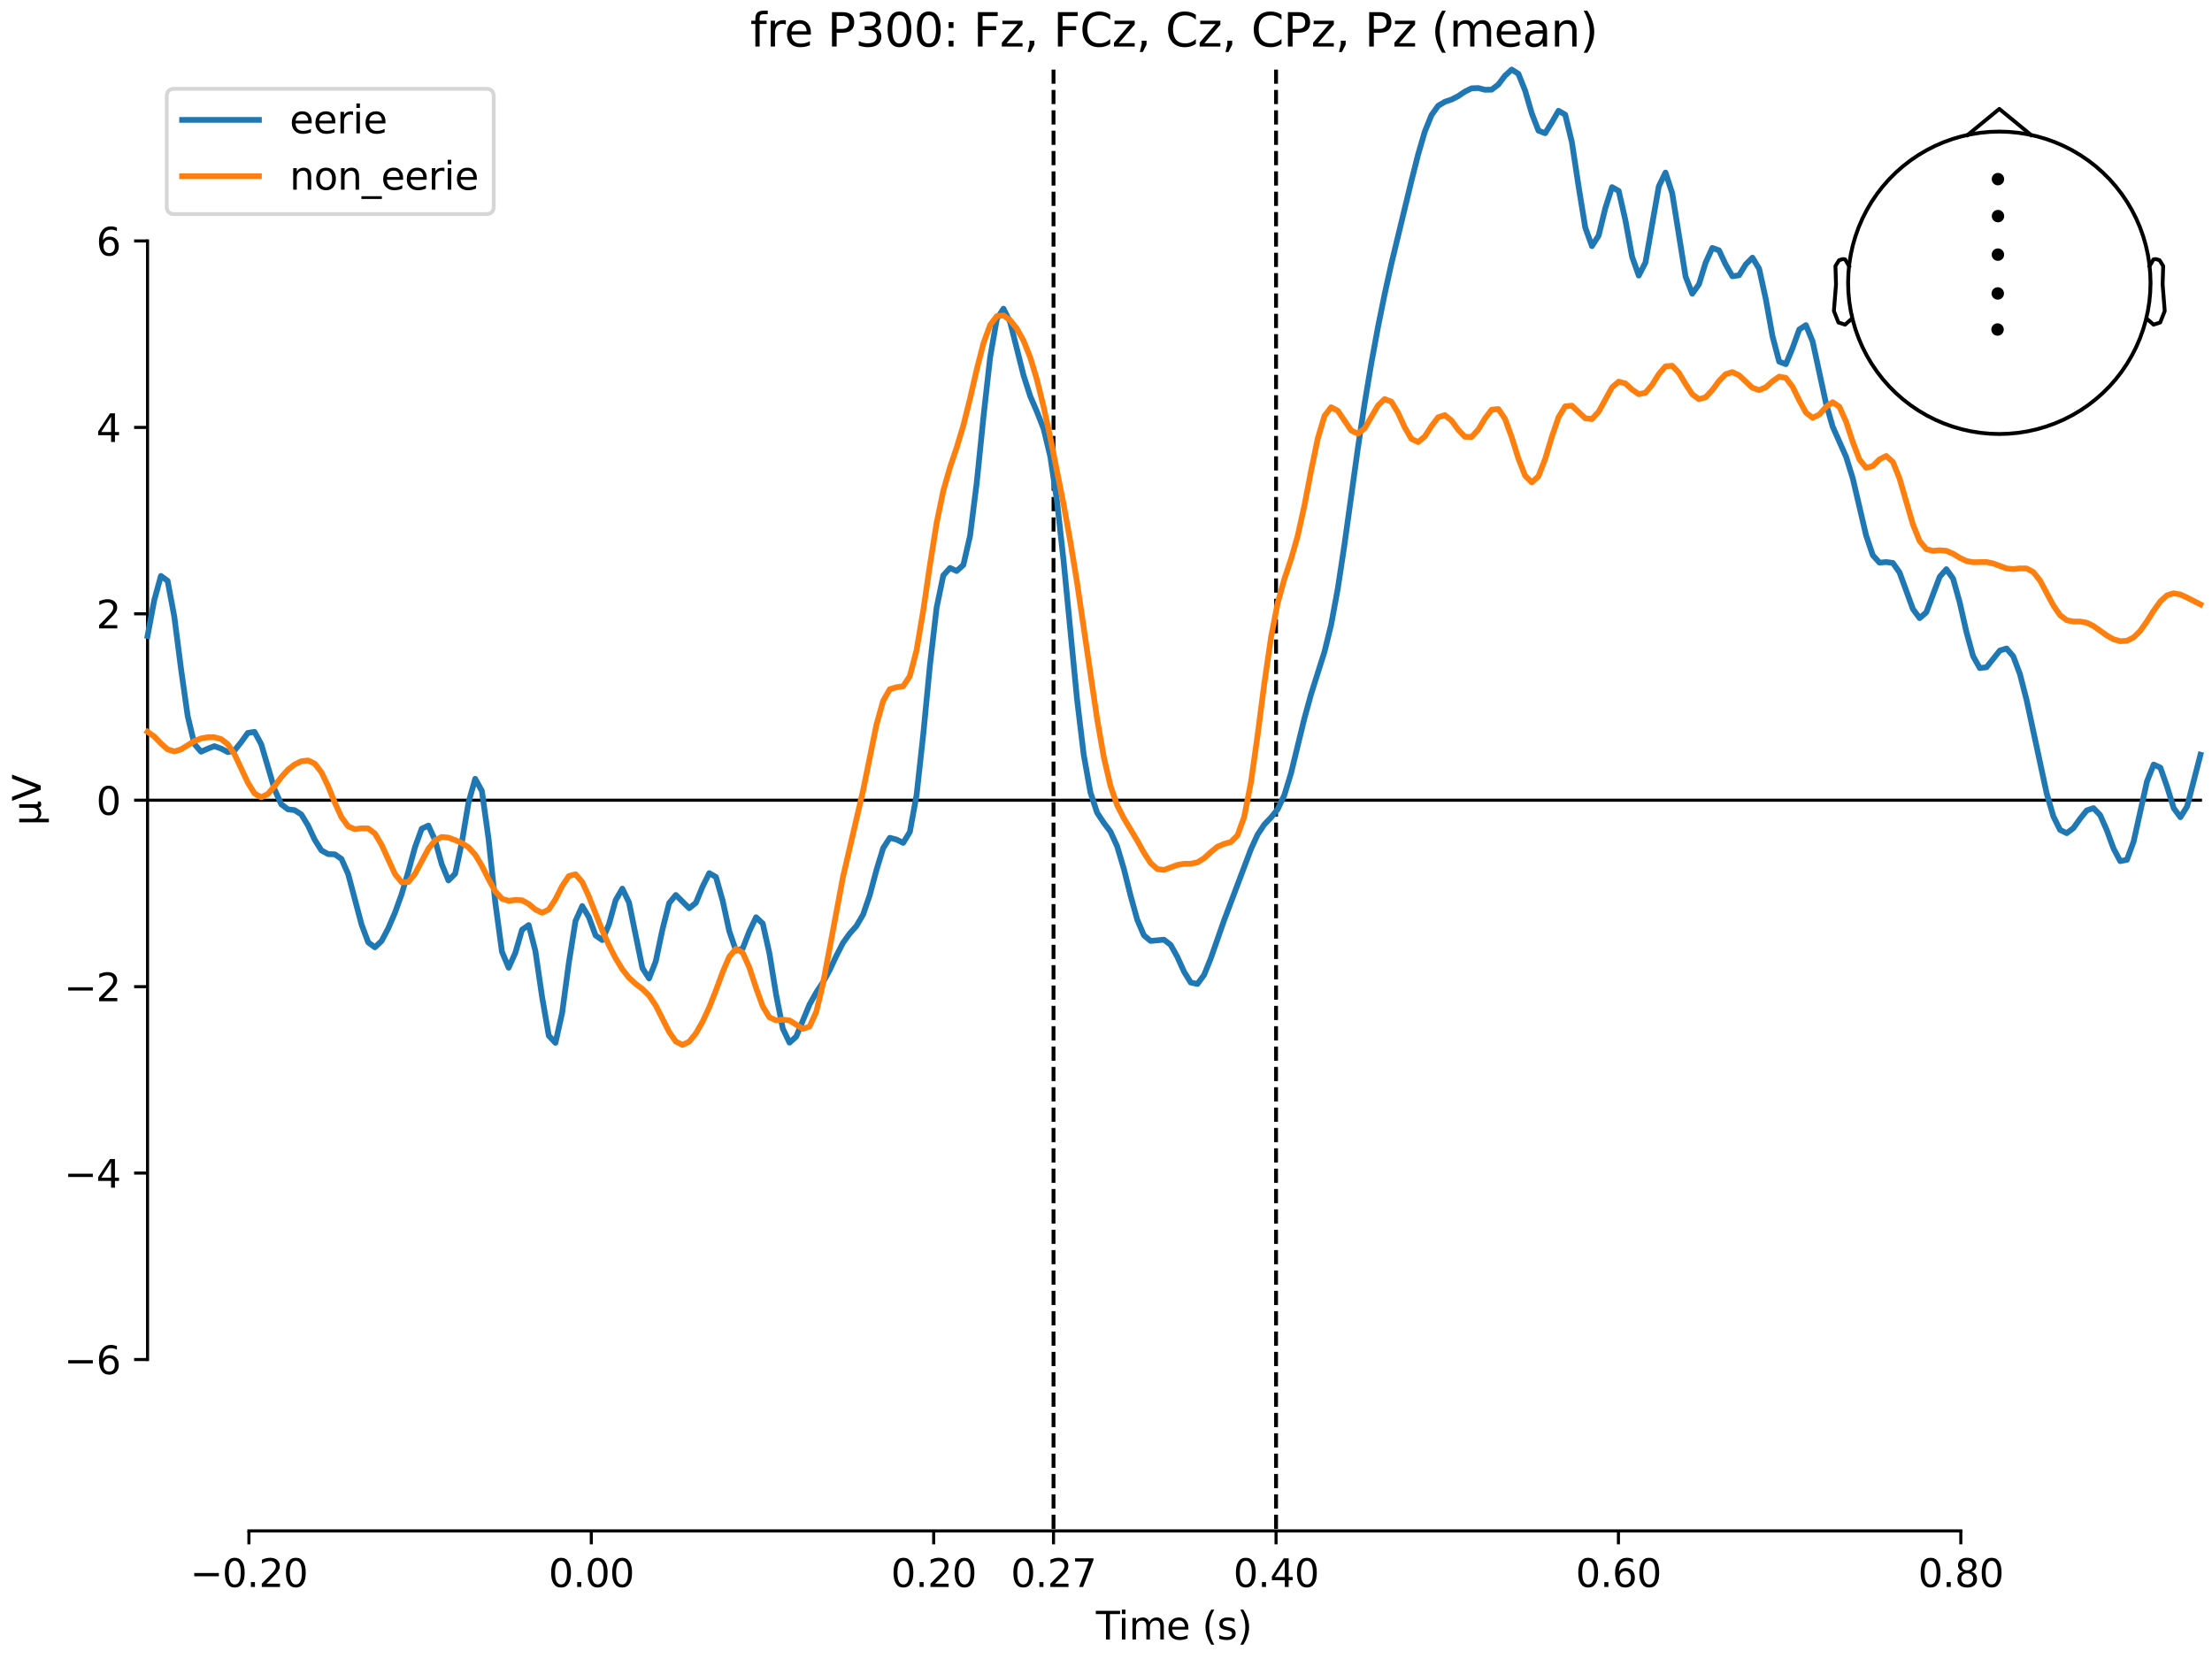<?xml version="1.0" encoding="utf-8" standalone="no"?>
<!DOCTYPE svg PUBLIC "-//W3C//DTD SVG 1.1//EN"
  "http://www.w3.org/Graphics/SVG/1.1/DTD/svg11.dtd">
<svg xmlns:xlink="http://www.w3.org/1999/xlink" width="576pt" height="432pt" viewBox="0 0 576 432" xmlns="http://www.w3.org/2000/svg" version="1.1">
 <defs>
  <style type="text/css">*{stroke-linejoin: round; stroke-linecap: butt}</style>
 </defs>
 <g id="figure_1">
  <g id="patch_1">
   <path d="M 0 432 
L 576 432 
L 576 0 
L 0 0 
z
" style="fill: #ffffff"/>
  </g>
  <g id="axes_1">
   <g id="patch_2">
    <path d="M 38.421 398.644 
L 573 398.644 
L 573 18.118 
L 38.421 18.118 
L 38.421 398.644 
z
" style="fill: none; opacity: 0"/>
   </g>
   <g id="patch_3">
    <path d="M 38.421 354.015 
L 38.421 62.747 
" style="fill: none; stroke: #000000; stroke-width: 0.8; stroke-linejoin: miter; stroke-linecap: square"/>
   </g>
   <g id="LineCollection_1">
    <path d="M 274.332 18.118 
L 274.332 398.644 
" clip-path="url(#p126469ee44)" style="fill: none; stroke-dasharray: 3.7,1.6; stroke-dashoffset: 0; stroke: #000000"/>
    <path d="M 332.282 18.118 
L 332.282 398.644 
" clip-path="url(#p126469ee44)" style="fill: none; stroke-dasharray: 3.7,1.6; stroke-dashoffset: 0; stroke: #000000"/>
   </g>
   <g id="matplotlib.axis_1">
    <g id="xtick_1">
     <g id="line2d_1">
      <defs>
       <path id="mc1de6ff2a4" d="M 0 0 
L 0 3.5 
" style="stroke: #000000; stroke-width: 0.8"/>
      </defs>
      <g>
       <use xlink:href="#mc1de6ff2a4" x="64.819" y="398.644" style="stroke: #000000; stroke-width: 0.8"/>
      </g>
     </g>
     <g id="text_1">
      <!-- −0.20 -->
      <g transform="translate(49.496 413.242) scale(0.1 -0.1)">
       <defs>
        <path id="DejaVuSans-2212" d="M 678 2272 
L 4684 2272 
L 4684 1741 
L 678 1741 
L 678 2272 
z
" transform="scale(0.016)"/>
        <path id="DejaVuSans-30" d="M 2034 4250 
Q 1547 4250 1301 3770 
Q 1056 3291 1056 2328 
Q 1056 1369 1301 889 
Q 1547 409 2034 409 
Q 2525 409 2770 889 
Q 3016 1369 3016 2328 
Q 3016 3291 2770 3770 
Q 2525 4250 2034 4250 
z
M 2034 4750 
Q 2819 4750 3233 4129 
Q 3647 3509 3647 2328 
Q 3647 1150 3233 529 
Q 2819 -91 2034 -91 
Q 1250 -91 836 529 
Q 422 1150 422 2328 
Q 422 3509 836 4129 
Q 1250 4750 2034 4750 
z
" transform="scale(0.016)"/>
        <path id="DejaVuSans-2e" d="M 684 794 
L 1344 794 
L 1344 0 
L 684 0 
L 684 794 
z
" transform="scale(0.016)"/>
        <path id="DejaVuSans-32" d="M 1228 531 
L 3431 531 
L 3431 0 
L 469 0 
L 469 531 
Q 828 903 1448 1529 
Q 2069 2156 2228 2338 
Q 2531 2678 2651 2914 
Q 2772 3150 2772 3378 
Q 2772 3750 2511 3984 
Q 2250 4219 1831 4219 
Q 1534 4219 1204 4116 
Q 875 4013 500 3803 
L 500 4441 
Q 881 4594 1212 4672 
Q 1544 4750 1819 4750 
Q 2544 4750 2975 4387 
Q 3406 4025 3406 3419 
Q 3406 3131 3298 2873 
Q 3191 2616 2906 2266 
Q 2828 2175 2409 1742 
Q 1991 1309 1228 531 
z
" transform="scale(0.016)"/>
       </defs>
       <use xlink:href="#DejaVuSans-2212"/>
       <use xlink:href="#DejaVuSans-30" transform="translate(83.789 0)"/>
       <use xlink:href="#DejaVuSans-2e" transform="translate(147.412 0)"/>
       <use xlink:href="#DejaVuSans-32" transform="translate(179.199 0)"/>
       <use xlink:href="#DejaVuSans-30" transform="translate(242.822 0)"/>
      </g>
     </g>
    </g>
    <g id="xtick_2">
     <g id="line2d_2">
      <g>
       <use xlink:href="#mc1de6ff2a4" x="153.973" y="398.644" style="stroke: #000000; stroke-width: 0.8"/>
      </g>
     </g>
     <g id="text_2">
      <!-- 0.00 -->
      <g transform="translate(142.84 413.242) scale(0.1 -0.1)">
       <use xlink:href="#DejaVuSans-30"/>
       <use xlink:href="#DejaVuSans-2e" transform="translate(63.623 0)"/>
       <use xlink:href="#DejaVuSans-30" transform="translate(95.41 0)"/>
       <use xlink:href="#DejaVuSans-30" transform="translate(159.033 0)"/>
      </g>
     </g>
    </g>
    <g id="xtick_3">
     <g id="line2d_3">
      <g>
       <use xlink:href="#mc1de6ff2a4" x="243.128" y="398.644" style="stroke: #000000; stroke-width: 0.8"/>
      </g>
     </g>
     <g id="text_3">
      <!-- 0.20 -->
      <g transform="translate(231.995 413.242) scale(0.1 -0.1)">
       <use xlink:href="#DejaVuSans-30"/>
       <use xlink:href="#DejaVuSans-2e" transform="translate(63.623 0)"/>
       <use xlink:href="#DejaVuSans-32" transform="translate(95.41 0)"/>
       <use xlink:href="#DejaVuSans-30" transform="translate(159.033 0)"/>
      </g>
     </g>
    </g>
    <g id="xtick_4">
     <g id="line2d_4">
      <g>
       <use xlink:href="#mc1de6ff2a4" x="274.332" y="398.644" style="stroke: #000000; stroke-width: 0.8"/>
      </g>
     </g>
     <g id="text_4">
      <!-- 0.27 -->
      <g transform="translate(263.199 413.242) scale(0.1 -0.1)">
       <defs>
        <path id="DejaVuSans-37" d="M 525 4666 
L 3525 4666 
L 3525 4397 
L 1831 0 
L 1172 0 
L 2766 4134 
L 525 4134 
L 525 4666 
z
" transform="scale(0.016)"/>
       </defs>
       <use xlink:href="#DejaVuSans-30"/>
       <use xlink:href="#DejaVuSans-2e" transform="translate(63.623 0)"/>
       <use xlink:href="#DejaVuSans-32" transform="translate(95.41 0)"/>
       <use xlink:href="#DejaVuSans-37" transform="translate(159.033 0)"/>
      </g>
     </g>
    </g>
    <g id="xtick_5">
     <g id="line2d_5">
      <g>
       <use xlink:href="#mc1de6ff2a4" x="332.282" y="398.644" style="stroke: #000000; stroke-width: 0.8"/>
      </g>
     </g>
     <g id="text_5">
      <!-- 0.40 -->
      <g transform="translate(321.15 413.242) scale(0.1 -0.1)">
       <defs>
        <path id="DejaVuSans-34" d="M 2419 4116 
L 825 1625 
L 2419 1625 
L 2419 4116 
z
M 2253 4666 
L 3047 4666 
L 3047 1625 
L 3713 1625 
L 3713 1100 
L 3047 1100 
L 3047 0 
L 2419 0 
L 2419 1100 
L 313 1100 
L 313 1709 
L 2253 4666 
z
" transform="scale(0.016)"/>
       </defs>
       <use xlink:href="#DejaVuSans-30"/>
       <use xlink:href="#DejaVuSans-2e" transform="translate(63.623 0)"/>
       <use xlink:href="#DejaVuSans-34" transform="translate(95.41 0)"/>
       <use xlink:href="#DejaVuSans-30" transform="translate(159.033 0)"/>
      </g>
     </g>
    </g>
    <g id="xtick_6">
     <g id="line2d_6">
      <g>
       <use xlink:href="#mc1de6ff2a4" x="421.437" y="398.644" style="stroke: #000000; stroke-width: 0.8"/>
      </g>
     </g>
     <g id="text_6">
      <!-- 0.60 -->
      <g transform="translate(410.304 413.242) scale(0.1 -0.1)">
       <defs>
        <path id="DejaVuSans-36" d="M 2113 2584 
Q 1688 2584 1439 2293 
Q 1191 2003 1191 1497 
Q 1191 994 1439 701 
Q 1688 409 2113 409 
Q 2538 409 2786 701 
Q 3034 994 3034 1497 
Q 3034 2003 2786 2293 
Q 2538 2584 2113 2584 
z
M 3366 4563 
L 3366 3988 
Q 3128 4100 2886 4159 
Q 2644 4219 2406 4219 
Q 1781 4219 1451 3797 
Q 1122 3375 1075 2522 
Q 1259 2794 1537 2939 
Q 1816 3084 2150 3084 
Q 2853 3084 3261 2657 
Q 3669 2231 3669 1497 
Q 3669 778 3244 343 
Q 2819 -91 2113 -91 
Q 1303 -91 875 529 
Q 447 1150 447 2328 
Q 447 3434 972 4092 
Q 1497 4750 2381 4750 
Q 2619 4750 2861 4703 
Q 3103 4656 3366 4563 
z
" transform="scale(0.016)"/>
       </defs>
       <use xlink:href="#DejaVuSans-30"/>
       <use xlink:href="#DejaVuSans-2e" transform="translate(63.623 0)"/>
       <use xlink:href="#DejaVuSans-36" transform="translate(95.41 0)"/>
       <use xlink:href="#DejaVuSans-30" transform="translate(159.033 0)"/>
      </g>
     </g>
    </g>
    <g id="xtick_7">
     <g id="line2d_7">
      <g>
       <use xlink:href="#mc1de6ff2a4" x="510.592" y="398.644" style="stroke: #000000; stroke-width: 0.8"/>
      </g>
     </g>
     <g id="text_7">
      <!-- 0.80 -->
      <g transform="translate(499.459 413.242) scale(0.1 -0.1)">
       <defs>
        <path id="DejaVuSans-38" d="M 2034 2216 
Q 1584 2216 1326 1975 
Q 1069 1734 1069 1313 
Q 1069 891 1326 650 
Q 1584 409 2034 409 
Q 2484 409 2743 651 
Q 3003 894 3003 1313 
Q 3003 1734 2745 1975 
Q 2488 2216 2034 2216 
z
M 1403 2484 
Q 997 2584 770 2862 
Q 544 3141 544 3541 
Q 544 4100 942 4425 
Q 1341 4750 2034 4750 
Q 2731 4750 3128 4425 
Q 3525 4100 3525 3541 
Q 3525 3141 3298 2862 
Q 3072 2584 2669 2484 
Q 3125 2378 3379 2068 
Q 3634 1759 3634 1313 
Q 3634 634 3220 271 
Q 2806 -91 2034 -91 
Q 1263 -91 848 271 
Q 434 634 434 1313 
Q 434 1759 690 2068 
Q 947 2378 1403 2484 
z
M 1172 3481 
Q 1172 3119 1398 2916 
Q 1625 2713 2034 2713 
Q 2441 2713 2670 2916 
Q 2900 3119 2900 3481 
Q 2900 3844 2670 4047 
Q 2441 4250 2034 4250 
Q 1625 4250 1398 4047 
Q 1172 3844 1172 3481 
z
" transform="scale(0.016)"/>
       </defs>
       <use xlink:href="#DejaVuSans-30"/>
       <use xlink:href="#DejaVuSans-2e" transform="translate(63.623 0)"/>
       <use xlink:href="#DejaVuSans-38" transform="translate(95.41 0)"/>
       <use xlink:href="#DejaVuSans-30" transform="translate(159.033 0)"/>
      </g>
     </g>
    </g>
    <g id="text_8">
     <!-- Time (s) -->
     <g transform="translate(285.381 426.92) scale(0.1 -0.1)">
      <defs>
       <path id="DejaVuSans-54" d="M -19 4666 
L 3928 4666 
L 3928 4134 
L 2272 4134 
L 2272 0 
L 1638 0 
L 1638 4134 
L -19 4134 
L -19 4666 
z
" transform="scale(0.016)"/>
       <path id="DejaVuSans-69" d="M 603 3500 
L 1178 3500 
L 1178 0 
L 603 0 
L 603 3500 
z
M 603 4863 
L 1178 4863 
L 1178 4134 
L 603 4134 
L 603 4863 
z
" transform="scale(0.016)"/>
       <path id="DejaVuSans-6d" d="M 3328 2828 
Q 3544 3216 3844 3400 
Q 4144 3584 4550 3584 
Q 5097 3584 5394 3201 
Q 5691 2819 5691 2113 
L 5691 0 
L 5113 0 
L 5113 2094 
Q 5113 2597 4934 2840 
Q 4756 3084 4391 3084 
Q 3944 3084 3684 2787 
Q 3425 2491 3425 1978 
L 3425 0 
L 2847 0 
L 2847 2094 
Q 2847 2600 2669 2842 
Q 2491 3084 2119 3084 
Q 1678 3084 1418 2786 
Q 1159 2488 1159 1978 
L 1159 0 
L 581 0 
L 581 3500 
L 1159 3500 
L 1159 2956 
Q 1356 3278 1631 3431 
Q 1906 3584 2284 3584 
Q 2666 3584 2933 3390 
Q 3200 3197 3328 2828 
z
" transform="scale(0.016)"/>
       <path id="DejaVuSans-65" d="M 3597 1894 
L 3597 1613 
L 953 1613 
Q 991 1019 1311 708 
Q 1631 397 2203 397 
Q 2534 397 2845 478 
Q 3156 559 3463 722 
L 3463 178 
Q 3153 47 2828 -22 
Q 2503 -91 2169 -91 
Q 1331 -91 842 396 
Q 353 884 353 1716 
Q 353 2575 817 3079 
Q 1281 3584 2069 3584 
Q 2775 3584 3186 3129 
Q 3597 2675 3597 1894 
z
M 3022 2063 
Q 3016 2534 2758 2815 
Q 2500 3097 2075 3097 
Q 1594 3097 1305 2825 
Q 1016 2553 972 2059 
L 3022 2063 
z
" transform="scale(0.016)"/>
       <path id="DejaVuSans-20" transform="scale(0.016)"/>
       <path id="DejaVuSans-28" d="M 1984 4856 
Q 1566 4138 1362 3434 
Q 1159 2731 1159 2009 
Q 1159 1288 1364 580 
Q 1569 -128 1984 -844 
L 1484 -844 
Q 1016 -109 783 600 
Q 550 1309 550 2009 
Q 550 2706 781 3412 
Q 1013 4119 1484 4856 
L 1984 4856 
z
" transform="scale(0.016)"/>
       <path id="DejaVuSans-73" d="M 2834 3397 
L 2834 2853 
Q 2591 2978 2328 3040 
Q 2066 3103 1784 3103 
Q 1356 3103 1142 2972 
Q 928 2841 928 2578 
Q 928 2378 1081 2264 
Q 1234 2150 1697 2047 
L 1894 2003 
Q 2506 1872 2764 1633 
Q 3022 1394 3022 966 
Q 3022 478 2636 193 
Q 2250 -91 1575 -91 
Q 1294 -91 989 -36 
Q 684 19 347 128 
L 347 722 
Q 666 556 975 473 
Q 1284 391 1588 391 
Q 1994 391 2212 530 
Q 2431 669 2431 922 
Q 2431 1156 2273 1281 
Q 2116 1406 1581 1522 
L 1381 1569 
Q 847 1681 609 1914 
Q 372 2147 372 2553 
Q 372 3047 722 3315 
Q 1072 3584 1716 3584 
Q 2034 3584 2315 3537 
Q 2597 3491 2834 3397 
z
" transform="scale(0.016)"/>
       <path id="DejaVuSans-29" d="M 513 4856 
L 1013 4856 
Q 1481 4119 1714 3412 
Q 1947 2706 1947 2009 
Q 1947 1309 1714 600 
Q 1481 -109 1013 -844 
L 513 -844 
Q 928 -128 1133 580 
Q 1338 1288 1338 2009 
Q 1338 2731 1133 3434 
Q 928 4138 513 4856 
z
" transform="scale(0.016)"/>
      </defs>
      <use xlink:href="#DejaVuSans-54"/>
      <use xlink:href="#DejaVuSans-69" transform="translate(57.959 0)"/>
      <use xlink:href="#DejaVuSans-6d" transform="translate(85.742 0)"/>
      <use xlink:href="#DejaVuSans-65" transform="translate(183.154 0)"/>
      <use xlink:href="#DejaVuSans-20" transform="translate(244.678 0)"/>
      <use xlink:href="#DejaVuSans-28" transform="translate(276.465 0)"/>
      <use xlink:href="#DejaVuSans-73" transform="translate(315.479 0)"/>
      <use xlink:href="#DejaVuSans-29" transform="translate(367.578 0)"/>
     </g>
    </g>
   </g>
   <g id="matplotlib.axis_2">
    <g id="ytick_1">
     <g id="line2d_8">
      <defs>
       <path id="mfbfeb5378c" d="M 0 0 
L -3.5 0 
" style="stroke: #000000; stroke-width: 0.8"/>
      </defs>
      <g>
       <use xlink:href="#mfbfeb5378c" x="38.421" y="354.015" style="stroke: #000000; stroke-width: 0.8"/>
      </g>
     </g>
     <g id="text_9">
      <!-- −6 -->
      <g transform="translate(16.678 357.814) scale(0.1 -0.1)">
       <use xlink:href="#DejaVuSans-2212"/>
       <use xlink:href="#DejaVuSans-36" transform="translate(83.789 0)"/>
      </g>
     </g>
    </g>
    <g id="ytick_2">
     <g id="line2d_9">
      <g>
       <use xlink:href="#mfbfeb5378c" x="38.421" y="305.47" style="stroke: #000000; stroke-width: 0.8"/>
      </g>
     </g>
     <g id="text_10">
      <!-- −4 -->
      <g transform="translate(16.678 309.269) scale(0.1 -0.1)">
       <use xlink:href="#DejaVuSans-2212"/>
       <use xlink:href="#DejaVuSans-34" transform="translate(83.789 0)"/>
      </g>
     </g>
    </g>
    <g id="ytick_3">
     <g id="line2d_10">
      <g>
       <use xlink:href="#mfbfeb5378c" x="38.421" y="256.926" style="stroke: #000000; stroke-width: 0.8"/>
      </g>
     </g>
     <g id="text_11">
      <!-- −2 -->
      <g transform="translate(16.678 260.725) scale(0.1 -0.1)">
       <use xlink:href="#DejaVuSans-2212"/>
       <use xlink:href="#DejaVuSans-32" transform="translate(83.789 0)"/>
      </g>
     </g>
    </g>
    <g id="ytick_4">
     <g id="line2d_11">
      <g>
       <use xlink:href="#mfbfeb5378c" x="38.421" y="208.381" style="stroke: #000000; stroke-width: 0.8"/>
      </g>
     </g>
     <g id="text_12">
      <!-- 0 -->
      <g transform="translate(25.058 212.18) scale(0.1 -0.1)">
       <use xlink:href="#DejaVuSans-30"/>
      </g>
     </g>
    </g>
    <g id="ytick_5">
     <g id="line2d_12">
      <g>
       <use xlink:href="#mfbfeb5378c" x="38.421" y="159.836" style="stroke: #000000; stroke-width: 0.8"/>
      </g>
     </g>
     <g id="text_13">
      <!-- 2 -->
      <g transform="translate(25.058 163.636) scale(0.1 -0.1)">
       <use xlink:href="#DejaVuSans-32"/>
      </g>
     </g>
    </g>
    <g id="ytick_6">
     <g id="line2d_13">
      <g>
       <use xlink:href="#mfbfeb5378c" x="38.421" y="111.292" style="stroke: #000000; stroke-width: 0.8"/>
      </g>
     </g>
     <g id="text_14">
      <!-- 4 -->
      <g transform="translate(25.058 115.091) scale(0.1 -0.1)">
       <use xlink:href="#DejaVuSans-34"/>
      </g>
     </g>
    </g>
    <g id="ytick_7">
     <g id="line2d_14">
      <g>
       <use xlink:href="#mfbfeb5378c" x="38.421" y="62.747" style="stroke: #000000; stroke-width: 0.8"/>
      </g>
     </g>
     <g id="text_15">
      <!-- 6 -->
      <g transform="translate(25.058 66.546) scale(0.1 -0.1)">
       <use xlink:href="#DejaVuSans-36"/>
      </g>
     </g>
    </g>
    <g id="text_16">
     <!-- µV -->
     <g transform="translate(10.599 214.982) rotate(-90) scale(0.1 -0.1)">
      <defs>
       <path id="DejaVuSans-b5" d="M 544 -1331 
L 544 3500 
L 1119 3500 
L 1119 1325 
Q 1119 872 1334 640 
Q 1550 409 1972 409 
Q 2434 409 2667 671 
Q 2900 934 2900 1459 
L 2900 3500 
L 3475 3500 
L 3475 806 
Q 3475 619 3529 530 
Q 3584 441 3700 441 
Q 3728 441 3778 458 
Q 3828 475 3916 513 
L 3916 50 
Q 3788 -22 3673 -56 
Q 3559 -91 3450 -91 
Q 3234 -91 3106 31 
Q 2978 153 2931 403 
Q 2775 156 2548 32 
Q 2322 -91 2016 -91 
Q 1697 -91 1473 31 
Q 1250 153 1119 397 
L 1119 -1331 
L 544 -1331 
z
" transform="scale(0.016)"/>
       <path id="DejaVuSans-56" d="M 1831 0 
L 50 4666 
L 709 4666 
L 2188 738 
L 3669 4666 
L 4325 4666 
L 2547 0 
L 1831 0 
z
" transform="scale(0.016)"/>
      </defs>
      <use xlink:href="#DejaVuSans-b5"/>
      <use xlink:href="#DejaVuSans-56" transform="translate(63.623 0)"/>
     </g>
    </g>
   </g>
   <g id="patch_4">
    <path d="M 64.819 398.644 
L 510.592 398.644 
" style="fill: none; stroke: #000000; stroke-width: 0.8; stroke-linejoin: miter; stroke-linecap: square"/>
   </g>
   <g id="patch_5">
    <path d="M 38.421 208.381 
L 573 208.381 
" style="fill: none; stroke: #000000; stroke-width: 0.8; stroke-linejoin: miter; stroke-linecap: square"/>
   </g>
   <g id="text_17">
    <!-- fre P300: Fz, FCz, Cz, CPz, Pz (mean) -->
    <g transform="translate(195.358 12.118) scale(0.12 -0.12)">
     <defs>
      <path id="DejaVuSans-66" d="M 2375 4863 
L 2375 4384 
L 1825 4384 
Q 1516 4384 1395 4259 
Q 1275 4134 1275 3809 
L 1275 3500 
L 2222 3500 
L 2222 3053 
L 1275 3053 
L 1275 0 
L 697 0 
L 697 3053 
L 147 3053 
L 147 3500 
L 697 3500 
L 697 3744 
Q 697 4328 969 4595 
Q 1241 4863 1831 4863 
L 2375 4863 
z
" transform="scale(0.016)"/>
      <path id="DejaVuSans-72" d="M 2631 2963 
Q 2534 3019 2420 3045 
Q 2306 3072 2169 3072 
Q 1681 3072 1420 2755 
Q 1159 2438 1159 1844 
L 1159 0 
L 581 0 
L 581 3500 
L 1159 3500 
L 1159 2956 
Q 1341 3275 1631 3429 
Q 1922 3584 2338 3584 
Q 2397 3584 2469 3576 
Q 2541 3569 2628 3553 
L 2631 2963 
z
" transform="scale(0.016)"/>
      <path id="DejaVuSans-50" d="M 1259 4147 
L 1259 2394 
L 2053 2394 
Q 2494 2394 2734 2622 
Q 2975 2850 2975 3272 
Q 2975 3691 2734 3919 
Q 2494 4147 2053 4147 
L 1259 4147 
z
M 628 4666 
L 2053 4666 
Q 2838 4666 3239 4311 
Q 3641 3956 3641 3272 
Q 3641 2581 3239 2228 
Q 2838 1875 2053 1875 
L 1259 1875 
L 1259 0 
L 628 0 
L 628 4666 
z
" transform="scale(0.016)"/>
      <path id="DejaVuSans-33" d="M 2597 2516 
Q 3050 2419 3304 2112 
Q 3559 1806 3559 1356 
Q 3559 666 3084 287 
Q 2609 -91 1734 -91 
Q 1441 -91 1130 -33 
Q 819 25 488 141 
L 488 750 
Q 750 597 1062 519 
Q 1375 441 1716 441 
Q 2309 441 2620 675 
Q 2931 909 2931 1356 
Q 2931 1769 2642 2001 
Q 2353 2234 1838 2234 
L 1294 2234 
L 1294 2753 
L 1863 2753 
Q 2328 2753 2575 2939 
Q 2822 3125 2822 3475 
Q 2822 3834 2567 4026 
Q 2313 4219 1838 4219 
Q 1578 4219 1281 4162 
Q 984 4106 628 3988 
L 628 4550 
Q 988 4650 1302 4700 
Q 1616 4750 1894 4750 
Q 2613 4750 3031 4423 
Q 3450 4097 3450 3541 
Q 3450 3153 3228 2886 
Q 3006 2619 2597 2516 
z
" transform="scale(0.016)"/>
      <path id="DejaVuSans-3a" d="M 750 794 
L 1409 794 
L 1409 0 
L 750 0 
L 750 794 
z
M 750 3309 
L 1409 3309 
L 1409 2516 
L 750 2516 
L 750 3309 
z
" transform="scale(0.016)"/>
      <path id="DejaVuSans-46" d="M 628 4666 
L 3309 4666 
L 3309 4134 
L 1259 4134 
L 1259 2759 
L 3109 2759 
L 3109 2228 
L 1259 2228 
L 1259 0 
L 628 0 
L 628 4666 
z
" transform="scale(0.016)"/>
      <path id="DejaVuSans-7a" d="M 353 3500 
L 3084 3500 
L 3084 2975 
L 922 459 
L 3084 459 
L 3084 0 
L 275 0 
L 275 525 
L 2438 3041 
L 353 3041 
L 353 3500 
z
" transform="scale(0.016)"/>
      <path id="DejaVuSans-2c" d="M 750 794 
L 1409 794 
L 1409 256 
L 897 -744 
L 494 -744 
L 750 256 
L 750 794 
z
" transform="scale(0.016)"/>
      <path id="DejaVuSans-43" d="M 4122 4306 
L 4122 3641 
Q 3803 3938 3442 4084 
Q 3081 4231 2675 4231 
Q 1875 4231 1450 3742 
Q 1025 3253 1025 2328 
Q 1025 1406 1450 917 
Q 1875 428 2675 428 
Q 3081 428 3442 575 
Q 3803 722 4122 1019 
L 4122 359 
Q 3791 134 3420 21 
Q 3050 -91 2638 -91 
Q 1578 -91 968 557 
Q 359 1206 359 2328 
Q 359 3453 968 4101 
Q 1578 4750 2638 4750 
Q 3056 4750 3426 4639 
Q 3797 4528 4122 4306 
z
" transform="scale(0.016)"/>
      <path id="DejaVuSans-61" d="M 2194 1759 
Q 1497 1759 1228 1600 
Q 959 1441 959 1056 
Q 959 750 1161 570 
Q 1363 391 1709 391 
Q 2188 391 2477 730 
Q 2766 1069 2766 1631 
L 2766 1759 
L 2194 1759 
z
M 3341 1997 
L 3341 0 
L 2766 0 
L 2766 531 
Q 2569 213 2275 61 
Q 1981 -91 1556 -91 
Q 1019 -91 701 211 
Q 384 513 384 1019 
Q 384 1609 779 1909 
Q 1175 2209 1959 2209 
L 2766 2209 
L 2766 2266 
Q 2766 2663 2505 2880 
Q 2244 3097 1772 3097 
Q 1472 3097 1187 3025 
Q 903 2953 641 2809 
L 641 3341 
Q 956 3463 1253 3523 
Q 1550 3584 1831 3584 
Q 2591 3584 2966 3190 
Q 3341 2797 3341 1997 
z
" transform="scale(0.016)"/>
      <path id="DejaVuSans-6e" d="M 3513 2113 
L 3513 0 
L 2938 0 
L 2938 2094 
Q 2938 2591 2744 2837 
Q 2550 3084 2163 3084 
Q 1697 3084 1428 2787 
Q 1159 2491 1159 1978 
L 1159 0 
L 581 0 
L 581 3500 
L 1159 3500 
L 1159 2956 
Q 1366 3272 1645 3428 
Q 1925 3584 2291 3584 
Q 2894 3584 3203 3211 
Q 3513 2838 3513 2113 
z
" transform="scale(0.016)"/>
     </defs>
     <use xlink:href="#DejaVuSans-66"/>
     <use xlink:href="#DejaVuSans-72" transform="translate(35.205 0)"/>
     <use xlink:href="#DejaVuSans-65" transform="translate(74.068 0)"/>
     <use xlink:href="#DejaVuSans-20" transform="translate(135.592 0)"/>
     <use xlink:href="#DejaVuSans-50" transform="translate(167.379 0)"/>
     <use xlink:href="#DejaVuSans-33" transform="translate(227.682 0)"/>
     <use xlink:href="#DejaVuSans-30" transform="translate(291.305 0)"/>
     <use xlink:href="#DejaVuSans-30" transform="translate(354.928 0)"/>
     <use xlink:href="#DejaVuSans-3a" transform="translate(418.551 0)"/>
     <use xlink:href="#DejaVuSans-20" transform="translate(452.242 0)"/>
     <use xlink:href="#DejaVuSans-46" transform="translate(484.029 0)"/>
     <use xlink:href="#DejaVuSans-7a" transform="translate(541.549 0)"/>
     <use xlink:href="#DejaVuSans-2c" transform="translate(594.039 0)"/>
     <use xlink:href="#DejaVuSans-20" transform="translate(625.826 0)"/>
     <use xlink:href="#DejaVuSans-46" transform="translate(657.613 0)"/>
     <use xlink:href="#DejaVuSans-43" transform="translate(715.133 0)"/>
     <use xlink:href="#DejaVuSans-7a" transform="translate(784.957 0)"/>
     <use xlink:href="#DejaVuSans-2c" transform="translate(837.447 0)"/>
     <use xlink:href="#DejaVuSans-20" transform="translate(869.234 0)"/>
     <use xlink:href="#DejaVuSans-43" transform="translate(901.021 0)"/>
     <use xlink:href="#DejaVuSans-7a" transform="translate(970.846 0)"/>
     <use xlink:href="#DejaVuSans-2c" transform="translate(1023.336 0)"/>
     <use xlink:href="#DejaVuSans-20" transform="translate(1055.123 0)"/>
     <use xlink:href="#DejaVuSans-43" transform="translate(1086.91 0)"/>
     <use xlink:href="#DejaVuSans-50" transform="translate(1156.734 0)"/>
     <use xlink:href="#DejaVuSans-7a" transform="translate(1217.037 0)"/>
     <use xlink:href="#DejaVuSans-2c" transform="translate(1269.527 0)"/>
     <use xlink:href="#DejaVuSans-20" transform="translate(1301.314 0)"/>
     <use xlink:href="#DejaVuSans-50" transform="translate(1333.102 0)"/>
     <use xlink:href="#DejaVuSans-7a" transform="translate(1393.404 0)"/>
     <use xlink:href="#DejaVuSans-20" transform="translate(1445.895 0)"/>
     <use xlink:href="#DejaVuSans-28" transform="translate(1477.682 0)"/>
     <use xlink:href="#DejaVuSans-6d" transform="translate(1516.695 0)"/>
     <use xlink:href="#DejaVuSans-65" transform="translate(1614.107 0)"/>
     <use xlink:href="#DejaVuSans-61" transform="translate(1675.631 0)"/>
     <use xlink:href="#DejaVuSans-6e" transform="translate(1736.91 0)"/>
     <use xlink:href="#DejaVuSans-29" transform="translate(1800.289 0)"/>
    </g>
   </g>
   <g id="legend_1">
    <g id="patch_6">
     <path d="M 45.421 55.753 
L 126.563 55.753 
Q 128.563 55.753 128.563 53.753 
L 128.563 25.118 
Q 128.563 23.118 126.563 23.118 
L 45.421 23.118 
Q 43.421 23.118 43.421 25.118 
L 43.421 53.753 
Q 43.421 55.753 45.421 55.753 
z
" style="fill: #ffffff; opacity: 0.8; stroke: #cccccc; stroke-linejoin: miter"/>
    </g>
    <g id="line2d_15">
     <path d="M 47.421 31.217 
L 57.421 31.217 
L 67.421 31.217 
" style="fill: none; stroke: #1f77b4; stroke-width: 1.5; stroke-linecap: square"/>
    </g>
    <g id="text_18">
     <!-- eerie -->
     <g transform="translate(75.421 34.717) scale(0.1 -0.1)">
      <use xlink:href="#DejaVuSans-65"/>
      <use xlink:href="#DejaVuSans-65" transform="translate(61.523 0)"/>
      <use xlink:href="#DejaVuSans-72" transform="translate(123.047 0)"/>
      <use xlink:href="#DejaVuSans-69" transform="translate(164.16 0)"/>
      <use xlink:href="#DejaVuSans-65" transform="translate(191.943 0)"/>
     </g>
    </g>
    <g id="line2d_16">
     <path d="M 47.421 45.895 
L 57.421 45.895 
L 67.421 45.895 
" style="fill: none; stroke: #ff7f0e; stroke-width: 1.5; stroke-linecap: square"/>
    </g>
    <g id="text_19">
     <!-- non_eerie -->
     <g transform="translate(75.421 49.395) scale(0.1 -0.1)">
      <defs>
       <path id="DejaVuSans-6f" d="M 1959 3097 
Q 1497 3097 1228 2736 
Q 959 2375 959 1747 
Q 959 1119 1226 758 
Q 1494 397 1959 397 
Q 2419 397 2687 759 
Q 2956 1122 2956 1747 
Q 2956 2369 2687 2733 
Q 2419 3097 1959 3097 
z
M 1959 3584 
Q 2709 3584 3137 3096 
Q 3566 2609 3566 1747 
Q 3566 888 3137 398 
Q 2709 -91 1959 -91 
Q 1206 -91 779 398 
Q 353 888 353 1747 
Q 353 2609 779 3096 
Q 1206 3584 1959 3584 
z
" transform="scale(0.016)"/>
       <path id="DejaVuSans-5f" d="M 3263 -1063 
L 3263 -1509 
L -63 -1509 
L -63 -1063 
L 3263 -1063 
z
" transform="scale(0.016)"/>
      </defs>
      <use xlink:href="#DejaVuSans-6e"/>
      <use xlink:href="#DejaVuSans-6f" transform="translate(63.379 0)"/>
      <use xlink:href="#DejaVuSans-6e" transform="translate(124.561 0)"/>
      <use xlink:href="#DejaVuSans-5f" transform="translate(187.939 0)"/>
      <use xlink:href="#DejaVuSans-65" transform="translate(237.939 0)"/>
      <use xlink:href="#DejaVuSans-65" transform="translate(299.463 0)"/>
      <use xlink:href="#DejaVuSans-72" transform="translate(360.986 0)"/>
      <use xlink:href="#DejaVuSans-69" transform="translate(402.1 0)"/>
      <use xlink:href="#DejaVuSans-65" transform="translate(429.883 0)"/>
     </g>
    </g>
   </g>
   <g id="line2d_17">
    <path d="M 38.421 165.613 
L 40.162 156.305 
L 41.903 149.973 
L 43.644 151.243 
L 45.386 160.552 
L 47.127 174.098 
L 48.868 186.423 
L 50.61 193.734 
L 52.351 195.746 
L 54.092 194.959 
L 55.834 194.3 
L 57.575 194.928 
L 59.316 195.851 
L 61.057 195.432 
L 62.799 193.255 
L 64.54 190.846 
L 66.281 190.584 
L 68.023 193.793 
L 71.505 205.586 
L 73.247 209.447 
L 74.988 210.751 
L 76.729 210.965 
L 78.47 212.089 
L 80.212 214.966 
L 81.953 218.667 
L 83.694 221.442 
L 85.436 222.404 
L 87.177 222.457 
L 88.918 223.667 
L 90.66 227.595 
L 94.142 240.72 
L 95.883 245.387 
L 97.625 246.683 
L 99.366 245.023 
L 101.107 241.712 
L 102.849 237.661 
L 104.59 232.842 
L 106.331 226.939 
L 108.073 220.578 
L 109.814 215.796 
L 111.555 214.969 
L 113.296 218.807 
L 115.038 225.057 
L 116.779 229.265 
L 118.52 227.517 
L 120.262 219.386 
L 122.003 208.955 
L 123.744 202.8 
L 125.486 205.968 
L 127.227 218.488 
L 128.968 234.971 
L 130.709 247.825 
L 132.451 251.991 
L 134.192 248.134 
L 135.933 242.112 
L 137.675 240.882 
L 139.416 247.653 
L 141.157 259.594 
L 142.899 269.693 
L 144.64 271.558 
L 146.381 263.759 
L 148.122 250.76 
L 149.864 239.804 
L 151.605 235.935 
L 153.346 238.821 
L 155.088 243.582 
L 156.829 244.792 
L 158.57 240.69 
L 160.312 234.412 
L 162.053 231.399 
L 163.794 235 
L 167.277 252.083 
L 169.018 254.778 
L 170.759 250.333 
L 172.501 242.031 
L 174.242 235.168 
L 175.983 233.047 
L 179.466 236.499 
L 181.207 235.099 
L 182.948 230.867 
L 184.69 227.367 
L 186.431 228.366 
L 188.172 234.508 
L 189.914 242.518 
L 191.655 247.557 
L 193.396 246.998 
L 195.138 242.497 
L 196.879 238.853 
L 198.62 240.488 
L 200.361 248.27 
L 202.103 259.023 
L 203.844 267.869 
L 205.585 271.501 
L 207.327 269.948 
L 210.809 261.549 
L 212.551 258.453 
L 214.292 255.806 
L 216.033 252.644 
L 217.774 248.921 
L 219.516 245.519 
L 221.257 243.103 
L 222.998 241.143 
L 224.74 238.164 
L 226.481 233.1 
L 228.222 226.584 
L 229.964 220.869 
L 231.705 218.17 
L 233.446 218.614 
L 235.187 219.486 
L 236.929 216.615 
L 238.67 207.064 
L 240.411 191.292 
L 242.153 173.255 
L 243.894 158.241 
L 245.635 149.841 
L 247.377 147.901 
L 249.118 148.687 
L 250.859 147.106 
L 252.6 139.536 
L 254.342 125.692 
L 256.083 108.635 
L 257.824 93.078 
L 259.566 83.085 
L 261.307 80.383 
L 263.048 83.9 
L 266.531 97.752 
L 268.272 103.177 
L 270.013 107.198 
L 271.755 111.642 
L 273.496 118.869 
L 275.237 130.456 
L 276.979 146.269 
L 280.461 182.101 
L 282.203 196.563 
L 283.944 206.321 
L 285.685 211.629 
L 287.427 214.256 
L 289.168 216.565 
L 290.909 220.393 
L 292.65 226.25 
L 294.392 233.193 
L 296.133 239.483 
L 297.874 243.564 
L 299.616 245.02 
L 303.098 244.692 
L 304.84 246.05 
L 306.581 249.18 
L 308.322 253.027 
L 310.063 255.844 
L 311.805 256.227 
L 313.546 253.862 
L 315.287 249.541 
L 318.77 239.601 
L 325.735 221.141 
L 327.476 217.325 
L 329.218 214.705 
L 330.959 212.884 
L 332.7 210.734 
L 334.442 207.041 
L 336.183 201.336 
L 339.666 187.045 
L 341.407 180.74 
L 344.889 169.739 
L 346.631 162.647 
L 348.372 153.219 
L 350.113 141.693 
L 353.596 116.656 
L 355.337 105.101 
L 357.079 94.652 
L 358.82 85.199 
L 360.561 76.594 
L 362.302 68.71 
L 367.526 47.125 
L 369.268 40.264 
L 371.009 34.301 
L 372.75 29.981 
L 374.492 27.546 
L 376.233 26.508 
L 377.974 25.918 
L 379.715 25.032 
L 381.457 23.857 
L 383.198 22.997 
L 384.939 22.929 
L 386.681 23.38 
L 388.422 23.345 
L 390.163 22.005 
L 391.905 19.702 
L 393.646 18.118 
L 395.387 19.214 
L 397.128 23.568 
L 398.87 29.528 
L 400.611 34.018 
L 402.352 34.687 
L 404.094 31.878 
L 405.835 28.853 
L 407.576 29.85 
L 409.318 37.025 
L 411.059 48.529 
L 412.8 59.269 
L 414.541 64.088 
L 416.283 61.337 
L 418.024 54.207 
L 419.765 48.73 
L 421.507 49.713 
L 423.248 57.335 
L 424.989 66.84 
L 426.731 71.755 
L 428.472 68.378 
L 431.954 48.518 
L 433.696 44.938 
L 435.437 50.31 
L 438.92 72.007 
L 440.661 76.48 
L 442.402 74.04 
L 444.144 68.379 
L 445.885 64.56 
L 447.626 65.193 
L 449.367 68.893 
L 451.109 71.947 
L 452.85 71.683 
L 454.591 68.848 
L 456.333 67.094 
L 458.074 69.969 
L 459.815 77.901 
L 461.557 87.569 
L 463.298 94.169 
L 465.039 94.829 
L 466.78 90.64 
L 468.522 85.801 
L 470.263 84.666 
L 472.004 88.916 
L 475.487 105.038 
L 477.228 111.101 
L 480.711 118.937 
L 482.452 124.544 
L 485.935 139.435 
L 487.676 144.584 
L 489.417 146.507 
L 491.159 146.363 
L 492.9 146.585 
L 494.641 149.073 
L 498.124 158.598 
L 499.865 160.961 
L 501.606 159.454 
L 505.089 150.202 
L 506.83 148.221 
L 508.572 150.647 
L 510.313 156.885 
L 512.054 164.566 
L 513.796 170.87 
L 515.537 173.97 
L 517.278 173.754 
L 520.761 169.394 
L 522.502 168.871 
L 524.243 170.888 
L 525.985 175.528 
L 527.726 182.303 
L 532.95 206.592 
L 534.691 212.579 
L 536.432 216.095 
L 538.174 216.957 
L 539.915 215.632 
L 541.656 213.187 
L 543.398 211.019 
L 545.139 210.444 
L 546.88 212.25 
L 548.622 216.219 
L 550.363 220.958 
L 552.104 224.23 
L 553.845 223.9 
L 555.587 219.161 
L 559.069 203.49 
L 560.811 199.085 
L 562.552 199.888 
L 564.293 204.84 
L 566.035 210.445 
L 567.776 212.801 
L 569.517 209.996 
L 573 196.526 
L 573 196.526 
" style="fill: none; stroke: #1f77b4; stroke-width: 1.5; stroke-linecap: square"/>
   </g>
   <g id="line2d_18">
    <path d="M 38.421 190.565 
L 40.162 191.779 
L 41.903 193.6 
L 43.644 195.126 
L 45.386 195.67 
L 47.127 195.148 
L 50.61 192.973 
L 52.351 192.289 
L 54.092 191.989 
L 55.834 191.988 
L 57.575 192.447 
L 59.316 193.799 
L 61.057 196.382 
L 64.54 203.799 
L 66.281 206.616 
L 68.023 207.616 
L 69.764 206.743 
L 71.505 204.68 
L 73.247 202.356 
L 74.988 200.42 
L 76.729 199.058 
L 78.47 198.223 
L 80.212 198.025 
L 81.953 198.848 
L 83.694 201.087 
L 85.436 204.696 
L 87.177 208.974 
L 88.918 212.789 
L 90.66 215.179 
L 92.401 215.925 
L 94.142 215.703 
L 95.883 215.724 
L 97.625 217.049 
L 99.366 219.986 
L 102.849 227.592 
L 104.59 229.75 
L 106.331 229.679 
L 108.073 227.536 
L 111.555 221.008 
L 113.296 218.81 
L 115.038 217.956 
L 116.779 218.125 
L 118.52 218.753 
L 120.262 219.535 
L 122.003 220.653 
L 123.744 222.557 
L 125.486 225.462 
L 127.227 228.951 
L 128.968 232.101 
L 130.709 234.035 
L 132.451 234.565 
L 134.192 234.352 
L 135.933 234.428 
L 137.675 235.387 
L 139.416 236.85 
L 141.157 237.684 
L 142.899 236.837 
L 144.64 234.177 
L 146.381 230.727 
L 148.122 228.12 
L 149.864 227.663 
L 151.605 229.669 
L 153.346 233.454 
L 156.829 242.283 
L 158.57 246.166 
L 160.312 249.552 
L 162.053 252.405 
L 163.794 254.612 
L 165.535 256.197 
L 167.277 257.523 
L 169.018 259.237 
L 170.759 261.834 
L 174.242 268.7 
L 175.983 271.219 
L 177.725 272.096 
L 179.466 271.256 
L 181.207 269.093 
L 182.948 266.049 
L 184.69 262.299 
L 186.431 257.875 
L 188.172 253.147 
L 189.914 249.098 
L 191.655 247.089 
L 193.396 248.086 
L 195.138 251.942 
L 196.879 257.256 
L 198.62 262.054 
L 200.361 264.911 
L 202.103 265.704 
L 203.844 265.518 
L 205.585 265.712 
L 209.068 267.909 
L 210.809 267.307 
L 212.551 263.487 
L 214.292 256.228 
L 219.516 228.348 
L 224.74 205.879 
L 228.222 188.757 
L 229.964 182.528 
L 231.705 179.476 
L 233.446 178.951 
L 235.187 178.7 
L 236.929 176.033 
L 238.67 169.337 
L 240.411 158.999 
L 242.153 147.116 
L 243.894 136.209 
L 245.635 127.795 
L 247.377 121.714 
L 249.118 116.557 
L 250.859 110.786 
L 252.6 103.791 
L 254.342 96.211 
L 256.083 89.414 
L 257.824 84.635 
L 259.566 82.33 
L 261.307 82.142 
L 263.048 83.386 
L 264.79 85.586 
L 266.531 88.725 
L 268.272 93.083 
L 270.013 98.857 
L 271.755 105.935 
L 273.496 113.934 
L 276.979 131.422 
L 278.72 141.044 
L 280.461 151.665 
L 285.685 187.187 
L 287.427 197.158 
L 289.168 204.649 
L 290.909 209.688 
L 292.65 213.072 
L 296.133 218.884 
L 297.874 222.036 
L 299.616 224.735 
L 301.357 226.292 
L 303.098 226.527 
L 306.581 225.224 
L 308.322 224.944 
L 310.063 224.916 
L 311.805 224.564 
L 313.546 223.484 
L 315.287 221.887 
L 317.029 220.475 
L 318.77 219.744 
L 320.511 219.26 
L 322.253 217.52 
L 323.994 212.677 
L 325.735 203.761 
L 327.476 191.479 
L 329.218 178.05 
L 330.959 166.058 
L 332.7 157.052 
L 334.442 150.796 
L 336.183 145.601 
L 337.924 139.526 
L 339.666 131.642 
L 341.407 122.59 
L 343.148 114.176 
L 344.889 108.319 
L 346.631 106.037 
L 348.372 106.972 
L 351.855 112.107 
L 353.596 112.926 
L 355.337 111.572 
L 358.82 105.587 
L 360.561 103.916 
L 362.302 104.604 
L 364.044 107.477 
L 365.785 111.281 
L 367.526 114.265 
L 369.268 115.118 
L 371.009 113.666 
L 372.75 110.959 
L 374.492 108.663 
L 376.233 108.101 
L 377.974 109.503 
L 379.715 111.901 
L 381.457 113.731 
L 383.198 113.779 
L 384.939 111.87 
L 386.681 108.968 
L 388.422 106.691 
L 390.163 106.509 
L 391.905 109.066 
L 393.646 113.849 
L 395.387 119.399 
L 397.128 123.85 
L 398.87 125.62 
L 400.611 124.009 
L 402.352 119.532 
L 404.094 113.752 
L 405.835 108.656 
L 407.576 105.808 
L 409.318 105.634 
L 412.8 108.932 
L 414.541 109.117 
L 416.283 107.219 
L 419.765 100.885 
L 421.507 99.388 
L 423.248 99.852 
L 424.989 101.435 
L 426.731 102.639 
L 428.472 102.273 
L 430.213 100.201 
L 431.954 97.411 
L 433.696 95.393 
L 435.437 95.245 
L 437.178 97.078 
L 438.92 100.002 
L 440.661 102.663 
L 442.402 103.947 
L 444.144 103.451 
L 445.885 101.569 
L 447.626 99.223 
L 449.367 97.433 
L 451.109 96.896 
L 452.85 97.724 
L 456.333 100.979 
L 458.074 101.576 
L 459.815 100.842 
L 461.557 99.279 
L 463.298 98.069 
L 465.039 98.406 
L 466.78 100.711 
L 468.522 104.245 
L 470.263 107.432 
L 472.004 108.797 
L 473.746 107.957 
L 475.487 105.959 
L 477.228 104.735 
L 478.97 105.918 
L 480.711 109.793 
L 482.452 115.074 
L 484.193 119.639 
L 485.935 121.811 
L 487.676 121.361 
L 489.417 119.631 
L 491.159 118.724 
L 492.9 120.28 
L 494.641 124.616 
L 498.124 136.578 
L 499.865 140.875 
L 501.606 142.99 
L 503.348 143.441 
L 505.089 143.284 
L 506.83 143.431 
L 508.572 144.188 
L 510.313 145.247 
L 512.054 146.083 
L 513.796 146.403 
L 517.278 146.354 
L 519.019 146.728 
L 522.502 148.017 
L 524.243 148.191 
L 525.985 148.01 
L 527.726 148.03 
L 529.467 148.955 
L 531.209 151.156 
L 534.691 157.657 
L 536.432 160.194 
L 538.174 161.51 
L 539.915 161.843 
L 541.656 161.851 
L 543.398 162.161 
L 545.139 163.012 
L 548.622 165.489 
L 550.363 166.462 
L 552.104 166.964 
L 553.845 166.854 
L 555.587 165.982 
L 557.328 164.251 
L 559.069 161.785 
L 560.811 159.026 
L 562.552 156.595 
L 564.293 155.014 
L 566.035 154.484 
L 567.776 154.813 
L 569.517 155.614 
L 573 157.394 
L 573 157.394 
" style="fill: none; stroke: #ff7f0e; stroke-width: 1.5; stroke-linecap: square"/>
   </g>
  </g>
  <g id="axes_2">
   <g id="PathCollection_1">
    <defs>
     <path id="C0_0_934069285c" d="M 0 1.118 
C 0.297 1.118 0.581 1 0.791 0.791 
C 1 0.581 1.118 0.297 1.118 -0 
C 1.118 -0.297 1 -0.581 0.791 -0.791 
C 0.581 -1 0.297 -1.118 0 -1.118 
C -0.297 -1.118 -0.581 -1 -0.791 -0.791 
C -1 -0.581 -1.118 -0.297 -1.118 0 
C -1.118 0.297 -1 0.581 -0.791 0.791 
C -0.581 1 -0.297 1.118 0 1.118 
z
"/>
    </defs>
    <g clip-path="url(#pd4d89d2833)">
     <use xlink:href="#C0_0_934069285c" x="520.262" y="46.644" style="stroke: #000000"/>
    </g>
    <g clip-path="url(#pd4d89d2833)">
     <use xlink:href="#C0_0_934069285c" x="520.27" y="56.274" style="stroke: #000000"/>
    </g>
    <g clip-path="url(#pd4d89d2833)">
     <use xlink:href="#C0_0_934069285c" x="520.215" y="76.415" style="stroke: #000000"/>
    </g>
    <g clip-path="url(#pd4d89d2833)">
     <use xlink:href="#C0_0_934069285c" x="520.158" y="85.804" style="stroke: #000000"/>
    </g>
    <g clip-path="url(#pd4d89d2833)">
     <use xlink:href="#C0_0_934069285c" x="520.253" y="66.304" style="stroke: #000000"/>
    </g>
   </g>
   <g id="matplotlib.axis_3"/>
   <g id="matplotlib.axis_4"/>
   <g id="line2d_19">
    <path d="M 559.991 73.637 
L 559.913 71.165 
L 559.681 68.702 
L 559.294 66.259 
L 558.754 63.845 
L 558.064 61.47 
L 557.226 59.143 
L 556.244 56.873 
L 555.121 54.669 
L 553.862 52.54 
L 552.471 50.494 
L 550.955 48.539 
L 549.32 46.684 
L 547.571 44.935 
L 545.715 43.299 
L 543.761 41.783 
L 541.715 40.393 
L 539.586 39.134 
L 537.382 38.011 
L 535.112 37.028 
L 532.785 36.191 
L 530.409 35.5 
L 527.995 34.961 
L 525.552 34.574 
L 523.09 34.341 
L 520.618 34.263 
L 518.145 34.341 
L 515.683 34.574 
L 513.24 34.961 
L 510.826 35.5 
L 508.451 36.191 
L 506.123 37.028 
L 503.853 38.011 
L 501.649 39.134 
L 499.52 40.393 
L 497.474 41.783 
L 495.52 43.299 
L 493.665 44.935 
L 491.916 46.684 
L 490.28 48.539 
L 488.764 50.494 
L 487.373 52.54 
L 486.114 54.669 
L 484.991 56.873 
L 484.009 59.143 
L 483.171 61.47 
L 482.481 63.845 
L 481.941 66.259 
L 481.555 68.702 
L 481.322 71.165 
L 481.244 73.637 
L 481.322 76.109 
L 481.555 78.572 
L 481.941 81.015 
L 482.481 83.429 
L 483.171 85.804 
L 484.009 88.131 
L 484.991 90.401 
L 486.114 92.605 
L 487.373 94.734 
L 488.764 96.78 
L 490.28 98.735 
L 491.916 100.59 
L 493.665 102.339 
L 495.52 103.975 
L 497.474 105.491 
L 499.52 106.881 
L 501.649 108.14 
L 503.853 109.263 
L 506.123 110.246 
L 508.451 111.084 
L 510.826 111.774 
L 513.24 112.313 
L 515.683 112.7 
L 518.145 112.933 
L 520.618 113.011 
L 523.09 112.933 
L 525.552 112.7 
L 527.995 112.313 
L 530.409 111.774 
L 532.785 111.084 
L 535.112 110.246 
L 537.382 109.263 
L 539.586 108.14 
L 541.715 106.881 
L 543.761 105.491 
L 545.715 103.975 
L 547.571 102.339 
L 549.32 100.59 
L 550.955 98.735 
L 552.471 96.78 
L 553.862 94.734 
L 555.121 92.605 
L 556.244 90.401 
L 557.226 88.131 
L 558.064 85.804 
L 558.754 83.429 
L 559.294 81.015 
L 559.681 78.572 
L 559.913 76.109 
L 559.991 73.637 
" style="fill: none; stroke: #000000; stroke-linecap: square"/>
   </g>
   <g id="line2d_20">
    <path d="M 512.371 35.137 
L 520.618 28.357 
L 528.864 35.137 
" style="fill: none; stroke: #000000; stroke-linecap: square"/>
   </g>
   <g id="line2d_21">
    <path d="M 481.48 69.267 
L 480.457 67.534 
L 479.827 67.471 
L 478.89 67.762 
L 477.945 69.267 
L 478.094 74.07 
L 477.543 80.976 
L 478.724 83.977 
L 480.457 84.536 
L 482.11 83.079 
" style="fill: none; stroke: #000000; stroke-linecap: square"/>
   </g>
   <g id="line2d_22">
    <path d="M 559.755 69.267 
L 560.779 67.534 
L 561.409 67.471 
L 562.346 67.762 
L 563.291 69.267 
L 563.141 74.07 
L 563.692 80.976 
L 562.511 83.977 
L 560.779 84.536 
L 559.125 83.079 
" style="fill: none; stroke: #000000; stroke-linecap: square"/>
   </g>
  </g>
 </g>
 <defs>
  <clipPath id="p126469ee44">
   <rect x="38.421" y="18.118" width="534.579" height="380.525"/>
  </clipPath>
  <clipPath id="pd4d89d2833">
   <rect x="473.235" y="24.125" width="94.764" height="93.118"/>
  </clipPath>
 </defs>
</svg>
